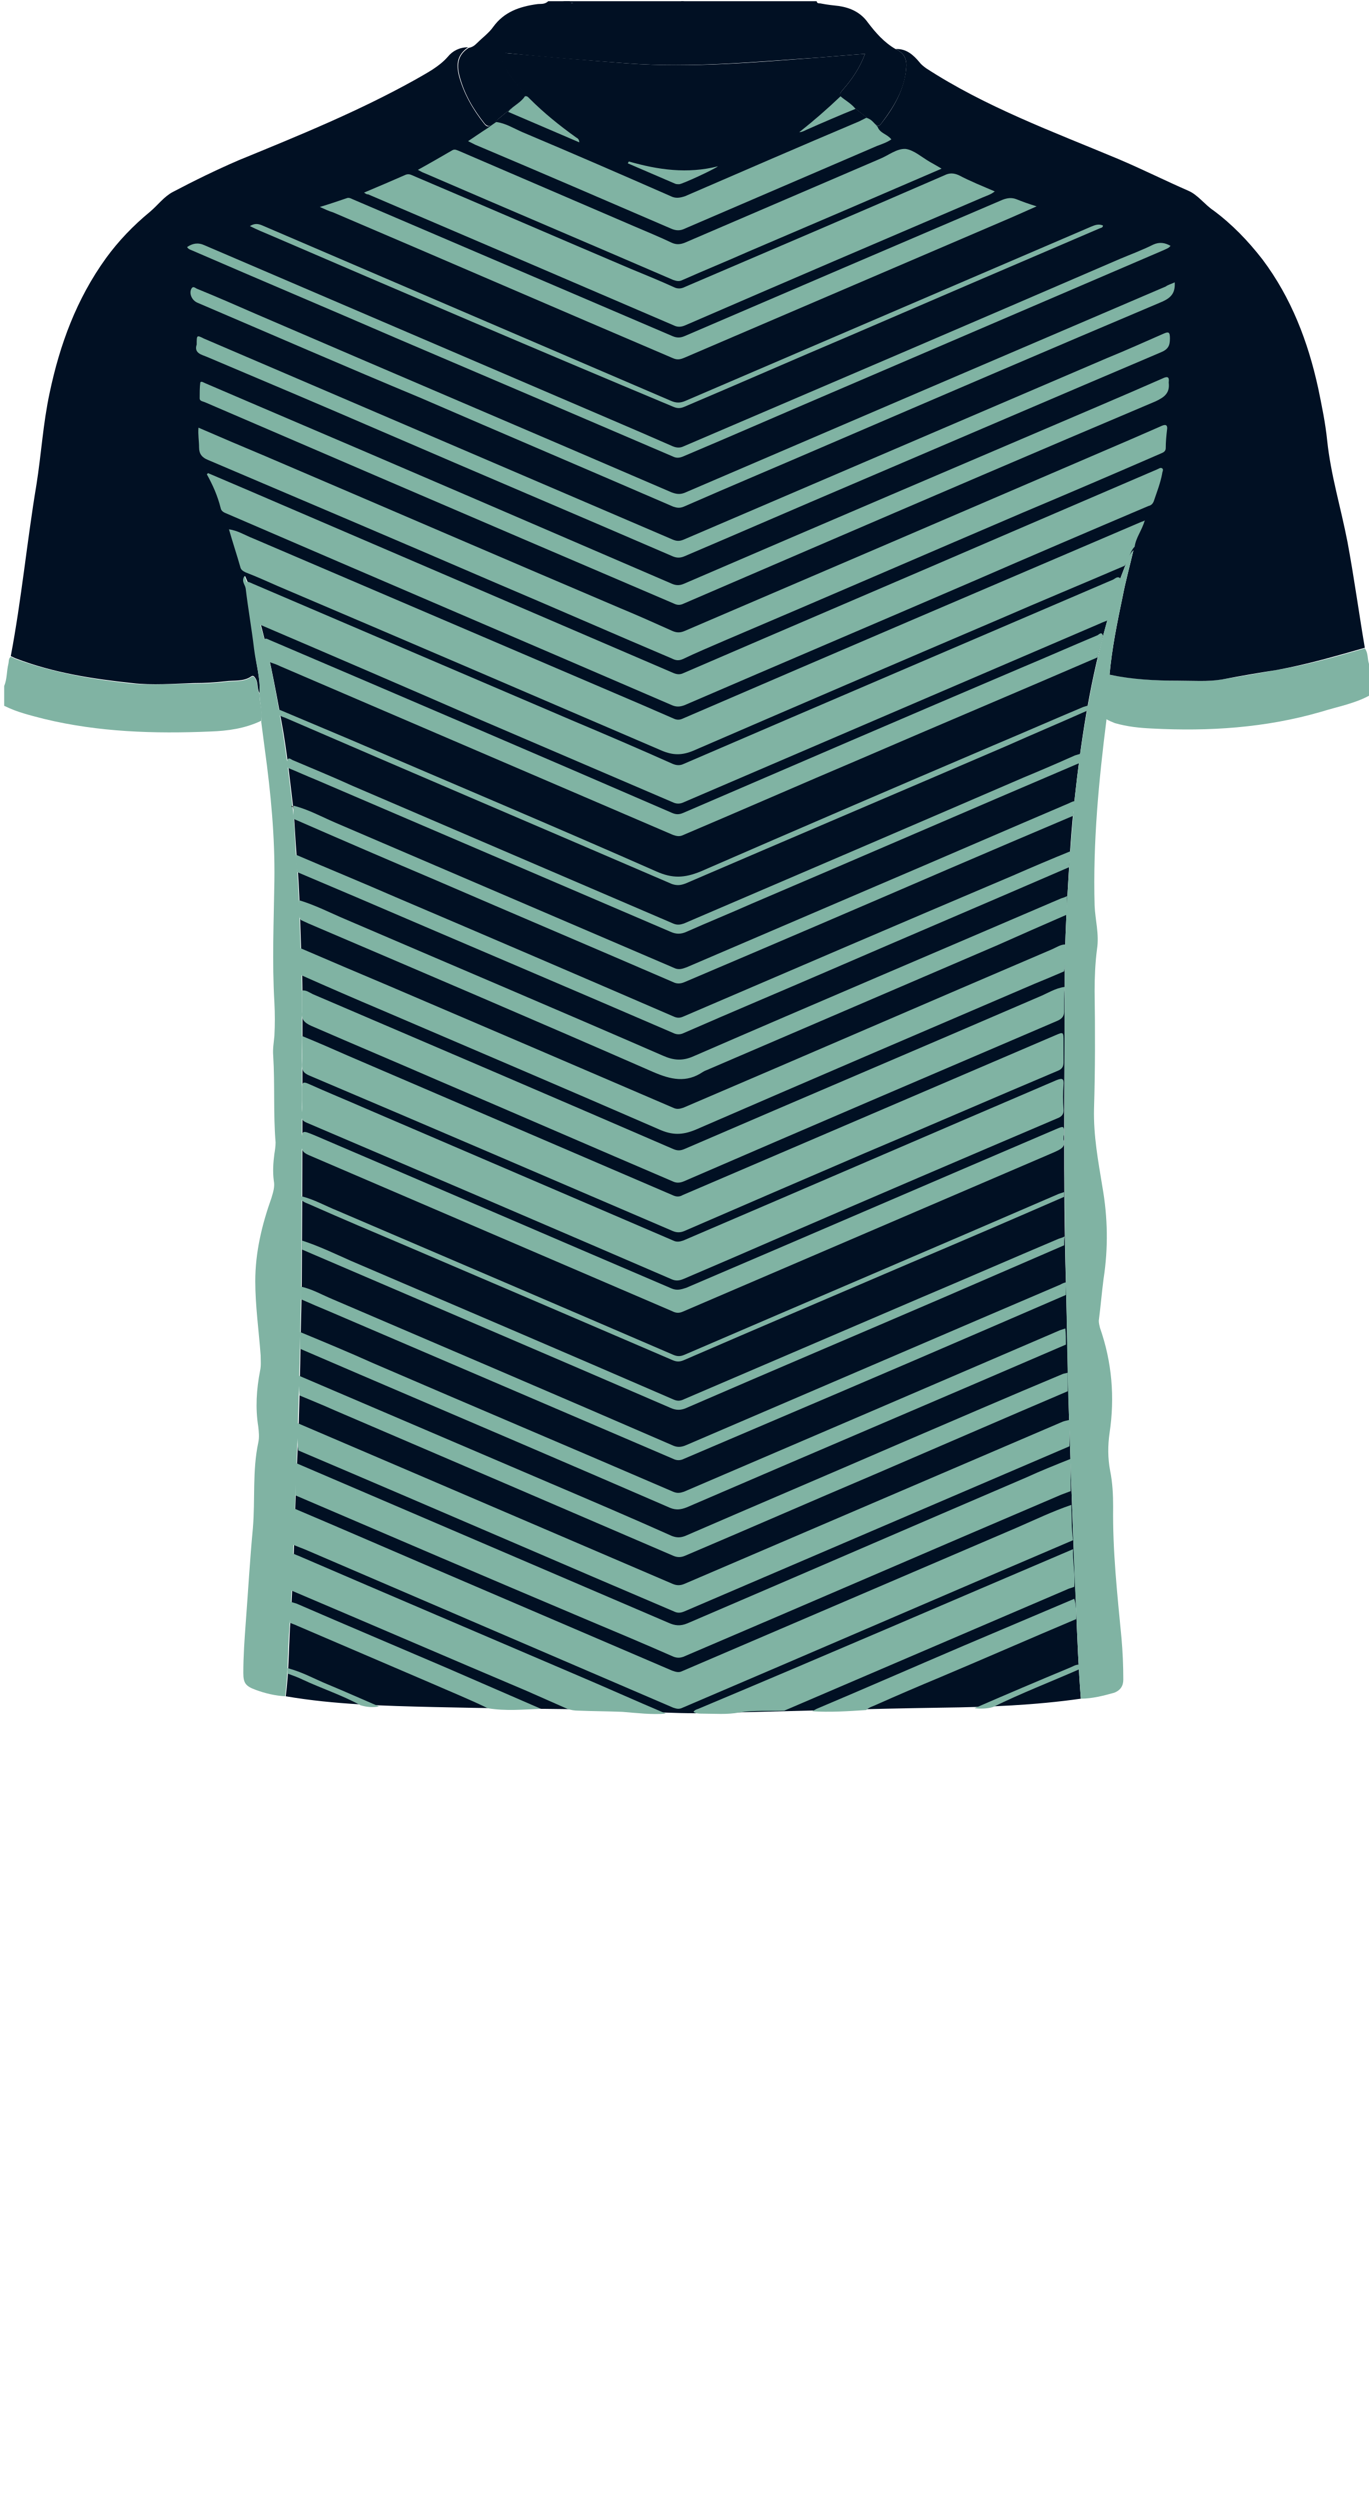 <!--?xml version="1.0" encoding="utf-8"?-->
<!-- Generator: Adobe Illustrator 24.2.3, SVG Export Plug-In . SVG Version: 6.00 Build 0)  -->
<svg version="1.1" id="Camada_1" xmlns="http://www.w3.org/2000/svg" xmlns:xlink="http://www.w3.org/1999/xlink" x="0px" y="0px" viewBox="0 0 229 418" style="enable-background:new 0 0 229 418;" xml:space="preserve">
<style type="text/css">
	.st0{fill:#FD0303;}
	.st1{fill:#0101FC;}
	.st2{fill:#68A141;}
	.st3{fill:#8FFDED;}
</style>
<g onclick="select(this)" class="" id="detalhe-punho" fill="#80b3a3">
	<path d="M228.3,108.4c0.6,0.8,0.4,1.7,0.7,2.6c0.1,0.4,0.1,0.9,0.4,1.3c0,1.3,0,2.6,0,3.8c-2.6,1.5-5.5,2-8.4,2.9
		c-9.3,2.7-18.8,3.3-28.3,2.8c-2.1-0.1-4.1-0.3-6.2-0.9c-0.5-0.2-1-0.4-1.5-0.7c-0.3-2.5,0.4-4.9,0.5-7.4c3.8,0.7,7.6,1,11.4,1
		c2.5,0,5,0.2,7.4-0.2c3.1-0.5,6.1-1,9.2-1.6C218.6,111.2,223.4,109.8,228.3,108.4z"></path>
	<path d="M0.7,114.7c0.5-1.2,0.4-2.5,0.7-3.7c0.1-0.4,0-0.9,0.4-1.2c0.3,0.1,0.6,0.3,0.9,0.4c6.3,2.3,12.8,3.4,19.4,4.1
		c3.4,0.3,6.9,0,10.3,0c1.8,0,3.5-0.1,5.3-0.3c1.4-0.2,3,0.1,4.3-0.8c0.4-0.3,0.6,0.1,0.8,0.4c0.4,0.8,0.2,1.7,0.6,2.4
		c0,1.5,0.6,3,0.3,4.5c-2.7,1.3-5.6,1.7-8.5,1.8c-9.4,0.4-18.7,0.1-27.8-2.1c-2.3-0.6-4.5-1.1-6.7-2.2
		C0.7,116.9,0.7,115.8,0.7,114.7z"></path>
</g>
<g onclick="select(this)" class="" id="estampa-primaria" fill="#011023">
	<path d="M43.4,115.9c-0.4-0.8-0.2-1.7-0.6-2.4c-0.2-0.3-0.4-0.7-0.8-0.4c-1.3,0.9-2.9,0.6-4.3,0.8c-1.7,0.2-3.5,0.3-5.3,0.3
		c-3.4,0.1-6.9,0.4-10.3,0c-6.6-0.7-13.1-1.7-19.4-4.1c-0.3-0.1-0.6-0.3-0.9-0.4c1.8-9.5,2.7-19.1,4.3-28.7
		C6.9,76,7.2,70.8,8.3,65.7c1.7-8.1,4.5-15.7,9.4-22.5c2.1-2.9,4.6-5.5,7.4-7.8c1.3-1.1,2.3-2.5,3.8-3.3c3.6-1.9,7.3-3.7,11-5.3
		c10-4.1,20.1-8.2,29.6-13.5c1.9-1.1,3.9-2.1,5.4-3.8c0.8-1,2-1.6,3.4-1.6c-1.7,1.2-2.1,2.6-1.5,4.9c0.8,2.9,2.3,5.5,4.2,7.9
		c0.4,0.5,0.7,0.6,1.2,0.1c1.8-1.4,3.5-2.9,5.3-4.3c0.7-0.6,0.3-0.9-0.1-1.3c-1.4-1.5-2.7-3.2-3.5-5.1c-0.2-0.4-0.6-0.8-0.2-1.2
		c0.3-0.3,0.8-0.1,1.2,0c6.7,0.6,13.4,1.2,20.1,1.7c10.8,0.8,21.6-0.2,32.3-1c2.4-0.2,4.8-0.4,7.4-0.6c-0.9,2.4-2.2,4.3-3.8,6.1
		c-0.5,0.6-0.6,0.9,0.1,1.5c1.8,1.3,3.6,2.7,5.3,4.1c0.3,0.2,0.6,0.6,1,0.1c2.2-2.8,4-5.8,4.3-9.6c0.1-1.5-0.5-2.4-1.8-3
		c1.8-0.1,3,1,4,2.2c0.3,0.4,0.7,0.7,1.1,1c10,6.5,21.2,10.6,32.2,15.2c4,1.7,7.8,3.6,11.7,5.3c1.6,0.7,2.7,2.3,4.2,3.3
		c3.1,2.3,5.8,5.1,8.2,8.2c4.8,6.4,7.6,13.7,9.3,21.5c0.6,2.9,1.2,5.8,1.5,8.7c0.6,5.8,2.3,11.3,3.4,17c1.1,5.9,1.9,11.8,2.9,17.7
		c-4.9,1.4-9.7,2.8-14.7,3.7c-3.1,0.5-6.1,1-9.2,1.6c-2.4,0.4-4.9,0.2-7.4,0.2c-3.8,0-7.6-0.2-11.4-1c0.4-4.4,1.3-8.8,2.2-13.1
		c0.5-2.6,1.2-5.1,1.8-7.7c-0.4,0.4-0.6,0.8-0.8,1.2c-1.8,4.1-3,8.4-4.2,12.8c-2.4,8.9-3.8,18-4.8,27.2c-0.6,5.2-0.9,10.4-1.2,15.7
		c-0.3,4.9-0.5,9.9-0.5,14.8c0,16.9-0.3,33.9,0.2,50.8c0.2,7.3,0.3,14.6,0.5,21.9c0.2,4.9,0.3,9.7,0.5,14.6c0.2,6,0.5,12,0.7,17.9
		c0.2,5,0.4,10,0.8,15.1c-7.7,1.1-15.4,1.4-23.1,1.5c-12.9,0.2-25.9,0.6-38.8,0.9c-6.8,0.2-13.5-0.5-20.2-0.6
		c-8.7-0.1-17.4-0.2-26.1-0.4c-8.3-0.2-16.6-0.4-24.8-1.8c0.5-3.8,0.5-7.6,0.7-11.3c0.4-5.6,0.6-11.2,0.8-16.9
		c0.1-4.4,0.3-8.9,0.5-13.3c0.3-6.3,0.4-12.5,0.5-18.8c0.1-4,0.2-8,0.2-12c0.1-14.3,0.1-28.5,0.1-42.8c0-2.2,0-4.5-0.1-6.7
		c-0.3-6.3-0.3-12.7-0.9-19c-0.2-2.5-0.3-4.9-0.5-7.4c-0.6-4.9-1.1-9.9-2-14.7c-1.1-6-2.2-12-3.9-17.8c-0.7-2.2-1.2-4.4-2.2-6.6
		c-0.6,0.9,0.2,1.4,0.2,2.1c0.4,3.4,1.1,6.7,1.4,10.1C42.8,111,43.6,113.4,43.4,115.9z"></path>
</g>
<g onclick="select(this)" class="" id="detalhe-lateral" fill="#80b3a3">
	<path d="M180.8,284c-0.4-5-0.6-10-0.8-15.1c-0.3-6-0.5-11.9-0.7-17.9c-0.2-4.9-0.3-9.7-0.5-14.6
		c-0.3-7.3-0.3-14.6-0.5-21.9c-0.4-16.9-0.2-33.9-0.2-50.8c0-4.9,0.2-9.9,0.5-14.8c0.3-5.2,0.7-10.5,1.2-15.7
		c1-9.2,2.5-18.3,4.8-27.2c1.1-4.3,2.4-8.6,4.2-12.8c0.2-0.4,0.4-0.8,0.8-1.2c-0.6,2.6-1.3,5.1-1.8,7.7c-0.9,4.3-1.8,8.7-2.2,13.1
		c-0.1,2.5-0.7,4.9-0.5,7.4c-1.3,10.3-2.3,20.7-2,31.2c0.1,2.4,0.8,4.8,0.4,7.3c-0.3,2.3-0.4,4.7-0.4,7c0.1,6.6,0.1,13.2-0.1,19.7
		c-0.1,4.5,0.7,8.7,1.4,13c0.9,5.1,1,10.2,0.2,15.4c-0.3,2.3-0.5,4.7-0.8,7c0,0.4,0.1,0.8,0.2,1.2c2,5.7,2.5,11.6,1.6,17.6
		c-0.3,2.1-0.3,4.2,0.1,6.3c0.4,2,0.5,4,0.5,6c-0.1,7.4,0.7,14.7,1.4,22c0.2,2.3,0.3,4.6,0.3,6.9c0,1.1-0.5,1.8-1.5,2.2
		C184.6,283.5,182.7,284,180.8,284z"></path>
	<path d="M43.4,115.9c0.2-2.5-0.6-4.9-0.9-7.4c-0.4-3.4-1-6.7-1.4-10.1c-0.1-0.7-0.8-1.2-0.2-2.1
		c0.9,2.2,1.5,4.4,2.2,6.6c1.8,5.8,2.9,11.8,3.9,17.8c0.9,4.9,1.4,9.8,2,14.7c0.3,2.4,0.3,4.9,0.5,7.4c0.6,6.3,0.6,12.6,0.9,19
		c0.1,2.2,0.1,4.5,0.1,6.7c0,14.3,0,28.5-0.1,42.8c0,4-0.1,8-0.2,12c-0.1,6.3-0.3,12.5-0.5,18.8c-0.2,4.4-0.3,8.8-0.5,13.3
		c-0.2,5.6-0.4,11.2-0.8,16.9c-0.3,3.8-0.2,7.6-0.7,11.3c-1.7-0.1-3.4-0.5-5-1.1c-1.6-0.6-2-1.1-2-2.8c0-2.8,0.2-5.6,0.4-8.3
		c0.4-5.3,0.7-10.6,1.2-15.9c0.4-4.8-0.1-9.6,0.9-14.3c0.2-0.9,0.1-1.8,0-2.7c-0.5-3.1-0.3-6.2,0.3-9.3c0.2-0.9,0.1-1.7,0.1-2.6
		c-0.3-4.1-0.9-8.3-0.9-12.4c0-4.8,1.1-9.4,2.7-13.9c0.3-1,0.6-1.9,0.4-2.9c-0.2-1.5-0.1-3,0.1-4.5c0.1-0.6,0.2-1.3,0.2-1.9
		c-0.4-4.8-0.1-9.7-0.4-14.5c-0.1-1.1,0.1-2.2,0.2-3.3c0.1-1.9,0.1-3.7,0-5.6c-0.4-6.8-0.1-13.6,0-20.4c0.1-7.3-0.6-14.6-1.6-21.9
		c-0.2-1.5-0.4-3.1-0.6-4.6C43.9,118.9,43.4,117.4,43.4,115.9z"></path>
</g>
<g onclick="select(this)" class="" id="gola-primaria" fill="#011023">
	<path d="M78.4,8c0.6-0.1,1-0.4,1.4-0.8c0.9-0.9,2-1.7,2.7-2.7c1.8-2.5,4.4-3.4,7.3-3.8c0.6-0.1,1.3,0.1,1.9-0.5
		c1.2,0,2.4,0,3.6,0c0.2,0.5,0.6,0.3,0.9,0.3c5.6,0,11.2,0,16.7,0c0.4,0,0.8-0.1,1.1-0.3c7.5,0,15,0,22.6,0c0.1,0.5,0.5,0.3,0.8,0.4
		c1,0.2,2,0.3,2.9,0.4c2,0.3,3.7,1.1,4.9,2.8c1.3,1.7,2.7,3.3,4.6,4.4c1.3,0.6,1.9,1.5,1.8,3c-0.2,3.7-2.1,6.7-4.3,9.6
		c-0.4,0.5-0.7,0.1-1-0.1c-1.8-1.4-3.5-2.8-5.3-4.1c-0.7-0.5-0.7-0.8-0.1-1.5c1.6-1.8,2.9-3.7,3.8-6.1c-2.6,0.2-5,0.4-7.4,0.6
		c-10.8,0.7-21.5,1.8-32.3,1C98.3,10.1,91.6,9.6,85,8.9c-0.4,0-0.9-0.2-1.2,0c-0.3,0.4,0.1,0.8,0.2,1.2c0.8,2,2.1,3.6,3.5,5.1
		c0.4,0.4,0.8,0.8,0.1,1.3c-1.8,1.4-3.6,2.8-5.3,4.3c-0.5,0.4-0.8,0.3-1.2-0.1c-1.9-2.4-3.4-4.9-4.2-7.9C76.3,10.6,76.7,9.1,78.4,8z
		"></path>
	<path d="M114.5,0.2c-0.6,0.2-1.1,0.4-1.7,0.4c-5.4,0-10.8,0-16.1,0c-0.9,0-1.7-0.2-2.6-0.4
		C100.9,0.2,107.7,0.2,114.5,0.2z"></path>
</g>
<path d="M47.1,283.7C47.2,283.7,47.2,283.7,47.1,283.7L47.1,283.7L47.1,283.7z"></path>
<path d="M38.4,88.6C38.4,88.5,38.3,88.5,38.4,88.6C38.3,88.5,38.3,88.5,38.4,88.6C38.3,88.5,38.4,88.5,38.4,88.6
	C38.4,88.6,38.4,88.6,38.4,88.6z"></path>
<path d="M48.8,134.7c0.1,0.1,0.1,0.1,0.2,0.2C48.7,135,48.8,134.8,48.8,134.7z"></path>
<g onclick="select(this)" class="" id="estampa-secundaria" fill="#80b3a3">
	<path d="M179.5,259c-0.1,2.1,0.4,4.2,0.2,6.3c-0.3,0.1-0.6,0.2-0.9,0.3c-6.8,2.9-13.5,5.8-20.3,8.7
		c-9.1,3.9-18.2,7.8-27.3,11.7c-2.5,0.1-5-0.1-7.5,0.3c-2.1,0.4-4.2,0.2-6.3,0.2c-0.5,0-1,0-1.4-0.3c0.2-0.3,0.5-0.4,0.8-0.5
		C137.8,276.9,158.6,267.9,179.5,259z"></path>
	<path d="M180,270.7c-7.6,3.2-15.1,6.5-22.7,9.7c-3.6,1.5-7.1,3-10.7,4.6c-0.6,0.3-1.2,0.4-1.7,0.9
		c-3,0.2-6.1,0.4-9.1,0.2c0.3-0.1,0.6-0.3,0.8-0.4c8.3-3.5,16.5-7.1,24.7-10.6c6.1-2.6,12.3-5.2,18.4-7.8
		C180,268.3,180.1,269.5,180,270.7z"></path>
	<path d="M48.7,265.9c-0.2-2.1,0.3-4.1,0.2-6.2c0.3,0.1,0.7,0.3,1,0.4c15.3,6.6,30.6,13.1,46,19.7
		c5.2,2.2,10.3,4.5,15.5,6.7c-2.4,0.2-4.8-0.1-7.3-0.3c-2.5-0.1-4.9-0.1-7.4-0.2c-0.6,0-1.2-0.1-1.8-0.3c-2.3-1-4.5-2-6.8-3
		C75.1,277.2,61.9,271.5,48.7,265.9z"></path>
	<path d="M81.6,285.6c-3.1-1.5-6.3-2.8-9.5-4.2c-7.5-3.2-14.9-6.4-22.4-9.6c-0.4-0.2-0.8-0.3-1.2-0.5
		c-0.1-1.2-0.2-2.4,0.1-3.5c0.3,0.1,0.7,0.2,1,0.3c8.3,3.6,16.6,7.1,25,10.7c5.3,2.3,10.6,4.6,15.9,6.9
		C87.6,285.8,84.6,286.1,81.6,285.6z"></path>
	<path d="M180.5,279.1c-4.8,2.1-9.7,4-14.4,6.3c-1,0.3-2.1,0.3-3.1,0.2c5.3-2.3,10.7-4.6,16-6.8
		c0.5-0.2,0.9-0.5,1.5-0.5C180.4,278.5,180.5,278.8,180.5,279.1z"></path>
	<path d="M60.3,285.1c-3.1-1.7-6.5-2.8-9.7-4.3c-0.8-0.4-1.7-0.7-2.5-1c0-0.3,0-0.6,0-0.9c2.4,0.6,4.5,1.8,6.7,2.7
		c2.9,1.2,5.8,2.5,8.6,3.7C62.3,285.5,61.3,285.4,60.3,285.1z"></path>
	<path d="M83,20.4c1.6,0.2,3,1.1,4.4,1.7c8.3,3.5,16.6,7.1,24.8,10.7c0.8,0.4,1.5,0.3,2.4,0c9.7-4.2,19.4-8.4,29.1-12.5
		c0.4-0.2,0.8-0.4,1.2-0.6c0.9,0.2,1.3,0.9,1.9,1.5c0.4,1.1,1.6,1.2,2.3,2.1c-0.7,0.5-1.6,0.8-2.4,1.1c-10.7,4.6-21.4,9.2-32.1,13.8
		c-0.8,0.4-1.5,0.4-2.4,0c-10.9-4.7-21.8-9.4-32.7-14c-0.4-0.2-0.8-0.4-1.2-0.6c1.2-0.8,2.2-1.5,3.3-2.2C82.1,21,82.6,20.7,83,20.4z
		"></path>
	<path d="M87.8,16.1c0.4-0.1,0.6,0.2,0.8,0.4c2.4,2.4,5,4.5,7.8,6.5c0.2,0.1,0.5,0.3,0.5,0.8c-4-1.7-7.9-3.4-11.9-5.1
		C85.8,17.7,87.1,17.2,87.8,16.1z"></path>
	<path d="M143.1,18.2c-2.7,1.1-5.5,2.3-8.2,3.5c-0.4,0.2-0.8,0.4-1.2,0.4l0,0c2.4-1.9,4.7-3.9,6.9-6
		C141.4,16.8,142.4,17.3,143.1,18.2z"></path>
	<path d="M189.8,91.4c-0.9,0.9-0.9,2.3-1.7,3.2c-7,3-14,5.9-20.9,8.9c-17.1,7.3-34.1,14.6-51.2,22
		c-1.9,0.8-3.4,0.8-5.3,0c-21.4-9.2-42.8-18.4-64.2-27.5c-1.8-0.8-3.6-1.6-5.4-2.3c-0.4-0.2-0.8-0.4-0.9-0.9
		c-0.6-2.1-1.3-4.2-1.9-6.3l0,0c1.5,0.2,2.7,1,4,1.5c21.7,9.3,43.3,18.5,65,27.8c1.8,0.8,3.5,1.5,5.3,2.3c0.6,0.3,1.1,0.3,1.7,0
		c25.5-11,51-21.9,76.5-32.8c0.2-0.1,0.4-0.1,0.7-0.3C191,88.7,190,89.9,189.8,91.4z"></path>
	<path d="M43.4,104.4c-0.5-1.8-1.1-3.5-1.6-5.3c-0.1-0.3-0.2-0.6-0.5-0.7c-0.1-1.3-0.1-1.3,1-0.8
		c17.8,7.6,35.5,15.2,53.3,22.8c5.7,2.4,11.3,4.8,16.9,7.3c0.7,0.3,1.3,0.3,1.9,0c23.9-10.3,47.8-20.5,71.8-30.8
		c0.4-0.2,0.8-0.7,1.3-0.1c-0.8,2.3-1.5,4.6-2.2,6.9c-0.4,0.2-0.8,0.3-1.2,0.5c-23.3,10-46.6,20-69.9,30c-0.5,0.2-1,0.2-1.5,0
		c-10.7-4.6-21.5-9.2-32.2-13.8C68.1,115,55.8,109.7,43.4,104.4z"></path>
	<path d="M34.8,79.1c2.3,1,4.5,1.9,6.8,2.9c23.7,10.2,47.3,20.3,71,30.5c0.7,0.3,1.2,0.3,1.8,0
		c18.3-7.9,36.6-15.7,54.9-23.6c8.1-3.5,16.1-6.9,24.2-10.4c0.3-0.1,0.6-0.4,0.9-0.2c0.3,0.2,0,0.6,0,0.9c-0.3,1.6-0.9,3.1-1.4,4.6
		c-0.2,0.5-0.5,0.7-0.9,0.8c-9.9,4.2-19.7,8.4-29.6,12.7c-16,6.9-32,13.7-48,20.6c-0.8,0.3-1.4,0.3-2.1,0
		C87.6,107.2,62.8,96.6,38,85.9c-0.5-0.2-1-0.4-1.1-1c-0.5-2-1.3-3.8-2.3-5.6C34.6,79.3,34.7,79.2,34.8,79.1z"></path>
	<path d="M33.2,71.5c3.7,1.6,7.2,3.1,10.8,4.6c19.9,8.5,39.8,17.1,59.8,25.6c2.9,1.2,5.8,2.5,8.7,3.8
		c0.7,0.3,1.3,0.3,2,0c23.1-9.9,46.2-19.8,69.2-29.7c3.5-1.5,7-3,10.4-4.5c0.8-0.4,1.3-0.4,1.1,0.7c-0.1,0.9-0.2,1.9-0.2,2.9
		c0,0.7-0.6,0.8-1,1c-7.6,3.3-15.3,6.6-22.9,9.8c-16.6,7.1-33.2,14.3-49.9,21.4c-2.3,1-4.7,2-7,3.1c-0.7,0.3-1.2,0.2-1.8-0.1
		c-9.9-4.2-19.7-8.5-29.6-12.7c-16-6.9-32-13.7-48-20.5c-1-0.4-1.5-1-1.5-2.1C33.3,73.7,33.1,72.7,33.2,71.5z"></path>
	<path d="M60.9,32.2c2.4-1,4.7-2,7-3c0.6-0.2,1,0.1,1.5,0.3c12,5.1,24,10.3,36,15.4c2.4,1,4.9,2,7.3,3.1
		c0.6,0.3,1.2,0.3,1.8,0c14.5-6.2,29-12.4,43.5-18.7c0.8-0.4,1.5-0.4,2.4,0c1.9,1,3.9,1.8,6,2.7c-0.6,0.5-1.3,0.7-2,1
		c-16.6,7.1-33.2,14.2-49.8,21.4c-0.7,0.3-1.3,0.3-1.9,0c-17-7.3-34-14.6-51.1-21.9C61.3,32.5,61.2,32.4,60.9,32.2z"></path>
	<path d="M195.5,63.9c0,0,0,0.1,0,0.1c0.2,1.7-0.7,2.4-2.2,3.1c-19.4,8.2-38.7,16.5-58,24.8c-7,3-13.9,6-20.9,9
		c-0.6,0.3-1.1,0.3-1.7,0C96.1,93.8,79.5,86.7,63,79.6c-9.5-4.1-19.1-8.2-28.6-12.3c-0.4-0.2-1-0.2-1-0.7c0-0.9,0-1.8,0.1-2.6
		c0.1-0.4,0.6,0,0.9,0.1c3,1.3,6.1,2.6,9.1,3.9c23,9.8,45.9,19.7,68.9,29.6c0.7,0.3,1.3,0.3,2,0c23.2-10,46.4-19.9,69.6-29.8
		c3.5-1.5,7-3,10.4-4.5C195.4,62.8,195.6,63.1,195.5,63.9z"></path>
	<path d="M157.5,28.2c-10.9,4.7-21.6,9.3-32.4,13.9c-3.6,1.6-7.3,3.1-10.9,4.7c-0.6,0.3-1,0.2-1.6,0
		c-13.9-6-27.8-11.9-41.7-17.9c-0.3-0.1-0.6-0.3-1-0.5c2-1.1,3.9-2.2,5.8-3.3c0.4-0.2,0.7,0,1,0.1c9.8,4.2,19.5,8.4,29.3,12.6
		c2.1,0.9,4.3,1.8,6.4,2.8c0.7,0.3,1.3,0.3,2.1,0c10.9-4.7,21.7-9.3,32.6-14c1.5-0.6,2.9-1.8,4.4-1.7c1.4,0.2,2.7,1.4,4.1,2.2
		C156.1,27.4,156.7,27.7,157.5,28.2z"></path>
	<path d="M32.9,57.6c0-1.6,0-1.6,1.2-1c23.3,10,46.7,20,70,30c2.8,1.2,5.6,2.4,8.4,3.6c0.7,0.3,1.2,0.3,1.9,0
		c23.6-10.1,47.1-20.2,70.7-30.3c3.2-1.3,6.3-2.7,9.5-4.1c0.9-0.4,1.1-0.3,1.1,0.8c0,1.2-0.3,1.8-1.5,2.3
		c-17.2,7.3-34.4,14.7-51.5,22c-9.4,4-18.8,8.1-28.2,12.1c-0.7,0.3-1.3,0.3-2,0C96.3,86,80,79.1,63.8,72.1
		c-9.7-4.2-19.4-8.3-29.1-12.4C33.8,59.3,32.4,59.1,32.9,57.6z"></path>
	<path d="M53.5,34.6c1.7-0.5,3.1-1,4.6-1.5c0.4-0.1,0.8,0.2,1.1,0.3c17.8,7.6,35.5,15.2,53.3,22.8c0.7,0.3,1.3,0.3,2,0
		c17.7-7.6,35.4-15.2,53.2-22.8c0.8-0.3,1.5-0.4,2.3-0.1c1,0.4,2.1,0.8,3.4,1.2c-1.6,0.7-2.9,1.3-4.3,1.9
		c-18.2,7.8-36.4,15.6-54.6,23.4c-0.7,0.3-1.2,0.4-1.9,0.1c-19-8.1-37.9-16.3-56.9-24.4C55,35.3,54.4,35,53.5,34.6z"></path>
	<path d="M196.5,47.2c0.1,1.7-0.5,2.5-2,3.2c-18.7,7.9-37.3,15.9-55.9,23.9c-8.1,3.5-16.2,6.9-24.2,10.4
		c-0.7,0.3-1.2,0.2-1.8,0c-14.1-6.1-28.2-12.1-42.3-18.2C57.8,61.3,45.4,55.9,33,50.6c-0.9-0.4-1.4-1.5-1-2.3c0.3-0.6,0.7-0.1,1,0
		c3.2,1.3,6.4,2.7,9.6,4.1c23.2,10,46.5,19.9,69.7,29.9c0.8,0.3,1.4,0.4,2.2,0.1c26.8-11.5,53.6-23,80.5-34.5
		C195.4,47.6,195.9,47.5,196.5,47.2z"></path>
	<path d="M31.3,41.3c0.9-0.6,1.8-0.8,2.9-0.3c22.6,9.7,45.3,19.4,67.9,29.1c3.5,1.5,7,3,10.4,4.5c0.7,0.3,1.3,0.3,1.9,0
		c24.3-10.4,48.6-20.8,72.9-31.3c1.9-0.8,3.8-1.5,5.6-2.4c1.1-0.5,2-0.3,2.9,0.2c-0.3,0.4-0.7,0.5-1.1,0.7
		c-18.6,8-37.1,15.9-55.7,23.9c-8.2,3.5-16.4,7.1-24.7,10.6c-0.7,0.3-1.2,0.3-1.8,0c-15.4-6.6-30.8-13.2-46.3-19.8
		c-11.3-4.9-22.7-9.7-34-14.6C32,41.8,31.5,41.7,31.3,41.3z"></path>
	<path d="M41.8,37.8c0.8-0.5,1.4-0.4,2.1-0.1c22.8,9.8,45.5,19.5,68.3,29.3c0.9,0.4,1.6,0.4,2.5,0
		c22.6-9.7,45.2-19.4,67.8-29.1c0.7-0.3,1.3-0.5,2-0.2c0,0.4-0.4,0.4-0.6,0.5c-14,6-28,12-41.9,18c-9.2,3.9-18.3,7.9-27.5,11.8
		c-0.7,0.3-1.2,0.3-1.9,0C90.1,58.6,67.7,49,45.4,39.4C44.2,38.9,43,38.4,41.8,37.8z"></path>
	<path d="M179.5,257.5c-21.8,9.3-43.5,18.7-65.3,28c-0.6,0.3-1,0.2-1.6,0c-20.3-8.7-40.7-17.5-61-26.2
		c-0.9-0.4-1.8-0.7-2.7-1.1c0.1-2,0.2-4,0.3-6c7.8,3.3,15.6,6.7,23.3,10c13.3,5.7,26.6,11.4,39.9,17.1c0.6,0.2,1.1,0.4,1.7,0.1
		c18.7-8,37.3-16,56-24c3-1.3,5.9-2.7,9.1-3.8C179.3,253.6,179.2,255.6,179.5,257.5z"></path>
	<path d="M49.4,250c0-1.8,0-3.6,0.1-5.4c20.8,8.9,41.5,17.8,62.3,26.7c1.1,0.5,2,0.6,3.2,0.1
		c18.9-8.1,37.8-16.3,56.7-24.4c2.4-1.1,4.9-2.1,7.4-3.1c0,1.8,0,3.6,0,5.4c-0.5,0.2-1.1,0.4-1.6,0.6c-21.1,9-42.1,18.1-63.2,27.1
		c-0.6,0.2-1,0.2-1.6,0c-5-2.2-10-4.3-15-6.4C81.6,263.8,65.5,256.9,49.4,250z"></path>
	<path d="M178,169.2c0,0.8-0.5,1.2-1.2,1.5c-20.8,8.9-41.6,17.8-62.4,26.8c-0.7,0.3-1.3,0.3-1.9,0
		c-13.1-5.6-26.2-11.3-39.3-16.9c-6.9-3-13.8-5.9-20.7-8.9c-1.2-0.5-2.2-1-2-2.5c0-1.2,0-2.4,0-3.6c0.7-0.1,1.2,0.3,1.8,0.6
		c20.1,8.6,40.2,17.2,60.3,25.9c0.7,0.3,1.2,0.3,1.9,0c19.7-8.5,39.5-16.9,59.2-25.4c1.5-0.6,2.8-1.5,4.4-1.7
		C178,166.3,178,167.8,178,169.2z"></path>
	<path d="M49.7,237.9c7.2,3.1,14.3,6.1,21.5,9.2c13.8,5.9,27.5,11.8,41.3,17.7c0.7,0.3,1.3,0.3,2,0c21-9,42-18,63-27
		c0.4-0.2,0.9-0.3,1.4-0.4c0,1.5,0,2.9,0,4.4c-21.5,9.2-42.9,18.4-64.4,27.6c-0.7,0.3-1.2,0.3-1.8,0c-8.9-3.8-17.8-7.6-26.6-11.4
		c-12.1-5.2-24.2-10.4-36.2-15.5C49.7,240.9,49.7,239.4,49.7,237.9z"></path>
	<path d="M50.2,158.5c4.9,2.1,9.8,4.2,14.8,6.3c15.9,6.8,31.8,13.6,47.6,20.4c0.6,0.3,1.1,0.2,1.7,0
		c20.6-8.8,41.1-17.7,61.7-26.5c0.7-0.3,1.4-0.8,2.2-0.8c0,1.5,0.1,3-0.2,4.5c-1.6,0.7-3.3,1.4-5,2.1c-18.9,8.1-37.8,16.2-56.7,24.4
		c-2.2,0.9-3.9,0.9-6.1-0.1c-15.4-6.7-30.9-13.3-46.3-19.9c-4.5-1.9-9.1-3.9-13.6-5.9C50.2,161.5,50.1,160,50.2,158.5z"></path>
	<path d="M183.6,109.9c-13.2,5.7-26.5,11.3-39.7,17c-9.9,4.2-19.7,8.5-29.6,12.7c-0.6,0.3-1.1,0.2-1.7,0
		c-21.9-9.4-43.8-18.8-65.7-28.2c-0.6-0.3-1.2-0.5-1.8-0.7c-0.6-1.1-0.5-2.3-1-3.4c0.1-0.9,0.7-0.4,1-0.3
		c22.5,9.6,44.9,19.2,67.3,28.9c0.7,0.3,1.2,0.3,1.9,0c18.8-8.1,37.6-16.2,56.4-24.2c4.3-1.8,8.6-3.7,12.9-5.5
		c0.2-0.1,0.7-0.7,0.9,0.1C184.3,107.5,183.9,108.7,183.6,109.9z"></path>
	<path d="M50,230c14,6,28.1,12,42.1,18c6.8,2.9,13.6,5.8,20.3,8.8c0.8,0.3,1.4,0.3,2.2,0c12-5.2,24-10.3,36-15.5
		c9.1-3.9,18.1-7.8,27.2-11.6c0.3-0.1,0.5-0.1,0.8-0.2c0,1,0,2.1,0,3.1c-10.8,4.6-21.6,9.3-32.3,13.9c-10.6,4.5-21.1,9.1-31.7,13.6
		c-0.7,0.3-1.3,0.3-2,0c-18.8-8.1-37.7-16.2-56.6-24.3c-2-0.9-4-1.7-5.9-2.5C50,232.2,50,231.1,50,230z"></path>
	<path d="M50,150.5c2.7,0.8,5.2,2.1,7.8,3.2c17.7,7.6,35.4,15.1,53.1,22.8c1.8,0.8,3.3,0.9,5.1,0.1
		c20.5-8.9,41-17.6,61.5-26.4c0.3-0.1,0.7-0.2,1-0.4c0,1,0,2.1,0,3.1c-3.9,1.7-7.8,3.4-11.6,5.1c-16.1,6.9-32.1,13.8-48.2,20.7
		c-0.4,0.2-0.8,0.3-1.1,0.5c-2.8,1.9-5.4,1.3-8.4,0c-19.2-8.4-38.4-16.6-57.6-24.8c-0.4-0.2-0.9-0.4-1.3-0.6
		C49.7,152.7,50,151.6,50,150.5z"></path>
	<path d="M178.8,145c-13.4,5.8-26.8,11.5-40.2,17.3c-8.1,3.5-16.2,6.9-24.2,10.4c-0.6,0.3-1.2,0.3-1.8,0
		c-17.6-7.6-35.3-15.1-53-22.7c-3.3-1.4-6.6-2.8-9.9-4.2c-0.1-1-0.2-1.9-0.2-2.9c5.6,2.4,11.2,4.7,16.7,7.1
		c15.5,6.6,31.1,13.3,46.6,20c0.5,0.2,0.9,0.2,1.4,0c18.4-7.9,36.8-15.8,55.2-23.6c3.2-1.4,6.5-2.8,9.7-4.1
		C179.2,143.1,178.9,144,178.8,145z"></path>
	<path d="M178.3,224.8c-21.1,9.1-42.3,18.1-63.4,27.2c-1,0.4-1.8,0.5-2.8,0.1c-17.3-7.5-34.6-14.9-51.9-22.3
		c-3.3-1.4-6.7-2.9-10-4.3c0-0.9,0-1.8,0-2.8c4.1,1.7,8.2,3.4,12.2,5.2c16.7,7.2,33.5,14.3,50.2,21.5c0.7,0.3,1.2,0.2,1.8,0
		c21-9,42-18,62.9-27c0.3-0.1,0.6-0.2,0.9-0.3C178.3,223,178.3,223.9,178.3,224.8z"></path>
	<path d="M179.5,136.4c-7.1,3-14.1,6-21.1,9c-14.6,6.3-29.3,12.6-43.9,18.8c-0.7,0.3-1.3,0.3-1.9,0
		c-13.2-5.7-26.4-11.3-39.6-17c-8-3.4-15.9-6.8-23.9-10.3c0-0.7,0-1.4,0-2.2c2.4,0.6,4.6,1.8,6.9,2.8c18.9,8.1,37.8,16.2,56.7,24.3
		c0.8,0.4,1.4,0.2,2.2-0.1c10.5-4.5,21-9,31.5-13.5c10.8-4.6,21.6-9.3,32.4-13.9c0.4-0.2,0.8-0.4,1.3-0.4
		C179.9,134.9,179.5,135.7,179.5,136.4z"></path>
	<path d="M178.3,216.5c-4.2,1.8-8.3,3.6-12.5,5.4c-17.1,7.4-34.3,14.7-51.4,22c-0.6,0.3-1.2,0.3-1.8,0
		c-19.1-8.2-38.3-16.4-57.4-24.6c-1.7-0.7-3.3-1.4-4.9-2.1c0-0.7,0-1.4,0-2.1c1.9,0.4,3.6,1.4,5.3,2.1c18.9,8.1,37.9,16.2,56.8,24.4
		c0.8,0.4,1.5,0.4,2.4,0c16.5-7.1,32.9-14.1,49.4-21.2c4.4-1.9,8.7-3.7,13.1-5.6c0.4-0.2,0.7-0.4,1.1-0.4
		C178.3,215.1,178.3,215.8,178.3,216.5z"></path>
	<path d="M180.5,127.6c-18.3,7.8-36.5,15.7-54.8,23.5c-3.6,1.6-7.3,3.1-10.9,4.7c-0.9,0.4-1.7,0.4-2.6,0
		c-19.8-8.5-39.7-17-59.5-25.5c-1.5-0.6-3-1.3-4.5-1.9c-0.3-0.3-0.2-0.8-0.2-1.1c0.2-0.9,0.7-0.3,1-0.2c3.3,1.4,6.7,2.8,10,4.3
		c17.9,7.7,35.7,15.3,53.6,23c0.7,0.3,1.2,0.2,1.8,0c18.9-8.1,37.8-16.2,56.8-24.4c2.9-1.2,5.7-2.4,8.6-3.7c0.3-0.1,0.7-0.2,1-0.3
		C180.7,126.5,180.6,127.1,180.5,127.6z"></path>
	<path d="M178,208.2c-6.7,2.9-13.4,5.8-20.1,8.7c-14.4,6.2-28.8,12.3-43.1,18.5c-0.9,0.4-1.7,0.4-2.6,0
		c-20.6-8.9-41.2-17.7-61.7-26.5c0-0.5,0-1,0-1.5c2.8,0.9,5.5,2.2,8.2,3.4c18,7.7,36,15.4,54,23.2c0.7,0.3,1.2,0.2,1.8-0.1
		c13.1-5.6,26.1-11.2,39.2-16.8c7.8-3.3,15.6-6.7,23.4-10c0.3-0.1,0.7-0.2,1-0.4C178,207.2,178,207.7,178,208.2z"></path>
	<path d="M181.9,118.8c-4.5,2-9,3.9-13.5,5.9c-17.9,7.7-35.8,15.3-53.7,23c-0.8,0.3-1.4,0.4-2.3,0.1
		c-21.6-9.3-43.2-18.5-64.7-27.8c-0.3-0.1-0.6-0.2-0.9-0.4c-0.3-0.3-0.2-0.7-0.2-1c4,1.7,8.1,3.4,12.1,5.1c17,7.3,34.1,14.5,51.1,22
		c2.7,1.2,4.7,1.1,7.4,0c16.3-7.1,32.6-14.1,49-21.1c5-2.1,10-4.3,15-6.4c0.3-0.1,0.7-0.2,1-0.3C182,118.2,182,118.5,181.9,118.8z"></path>
	<path d="M178,200.1c-8.5,3.7-17.1,7.4-25.6,11c-12.6,5.4-25.3,10.8-38,16.3c-0.7,0.3-1.2,0.3-1.9,0
		c-14.9-6.4-29.8-12.8-44.8-19.2c-5.2-2.2-10.4-4.4-15.6-6.7c-0.6-0.3-1.2-0.4-1.7-0.9c0-0.2,0-0.4,0-0.6c2.1,0.5,4,1.6,6,2.4
		c18.7,8,37.4,16,56.2,24.1c0.7,0.3,1.2,0.3,1.9,0c20.9-9,41.8-17.9,62.6-26.9c0.3-0.1,0.6-0.2,0.9-0.3
		C178,199.5,178,199.8,178,200.1z"></path>
	<path d="M105.2,27c4.9,1.4,9.8,2.1,14.9,0.8c-0.6,0.5-6,3-6.5,3c-0.2,0-0.5,0-0.7-0.1c-2.6-1.1-5.3-2.3-7.9-3.4
		C105.1,27.2,105.1,27.1,105.2,27z"></path>
	<path d="M50.5,183.9c0-0.7,0-1.4,0-2c0-0.9,0.2-1.1,1.1-0.7c3.1,1.4,6.3,2.7,9.5,4.1c17.2,7.4,34.3,14.7,51.5,22.1
		c0.6,0.3,1.1,0.2,1.7,0c20.8-8.9,41.6-17.9,62.4-26.8c1-0.4,1.3-0.3,1.2,0.8c-0.1,1.3-0.1,2.6,0,4c0.1,0.9-0.3,1.3-1.1,1.6
		c-15.5,6.6-30.9,13.2-46.4,19.9c-5.3,2.3-10.6,4.6-16,6.9c-0.7,0.3-1.3,0.4-2,0.1c-20.4-8.8-40.7-17.5-61.1-26.2
		c-0.7-0.3-0.9-0.6-0.9-1.3C50.6,185.4,50.5,184.7,50.5,183.9z"></path>
	<path d="M50.5,173.2c2.7,1.1,5.2,2.2,7.7,3.3c18.2,7.8,36.3,15.6,54.5,23.4c0.5,0.2,1,0.2,1.5-0.1
		c13.8-5.9,27.5-11.8,41.3-17.7c7-3,14-6,21-9c1.4-0.6,1.4-0.6,1.4,1c0,1.2,0,2.3,0,3.5c0,0.7-0.2,1.1-0.9,1.4
		c-10.9,4.6-21.7,9.3-32.6,13.9c-10,4.3-20,8.6-29.9,12.9c-0.7,0.3-1.3,0.3-2,0c-20.3-8.7-40.5-17.4-60.8-26
		c-0.9-0.4-1.2-0.8-1.2-1.8C50.6,176.5,50.5,174.9,50.5,173.2z"></path>
	<path d="M177.9,190.5c0.5,1.3-0.6,1.7-1.7,2.2c-20.7,8.9-41.3,17.7-62,26.6c-0.7,0.3-1.2,0.2-1.8-0.1
		c-20.3-8.7-40.5-17.4-60.8-26.1c-0.9-0.4-1.2-0.8-1.2-1.8c0.1-2.4,0-2.4,2.2-1.5c19.9,8.5,39.8,17.1,59.7,25.6
		c0.9,0.4,1.6,0.2,2.5-0.1c20.6-8.8,41.2-17.7,61.8-26.5c1.4-0.6,1.4-0.6,1.4,0.9C177.9,189.9,177.9,190.1,177.9,190.5z"></path>
</g>
</svg>
